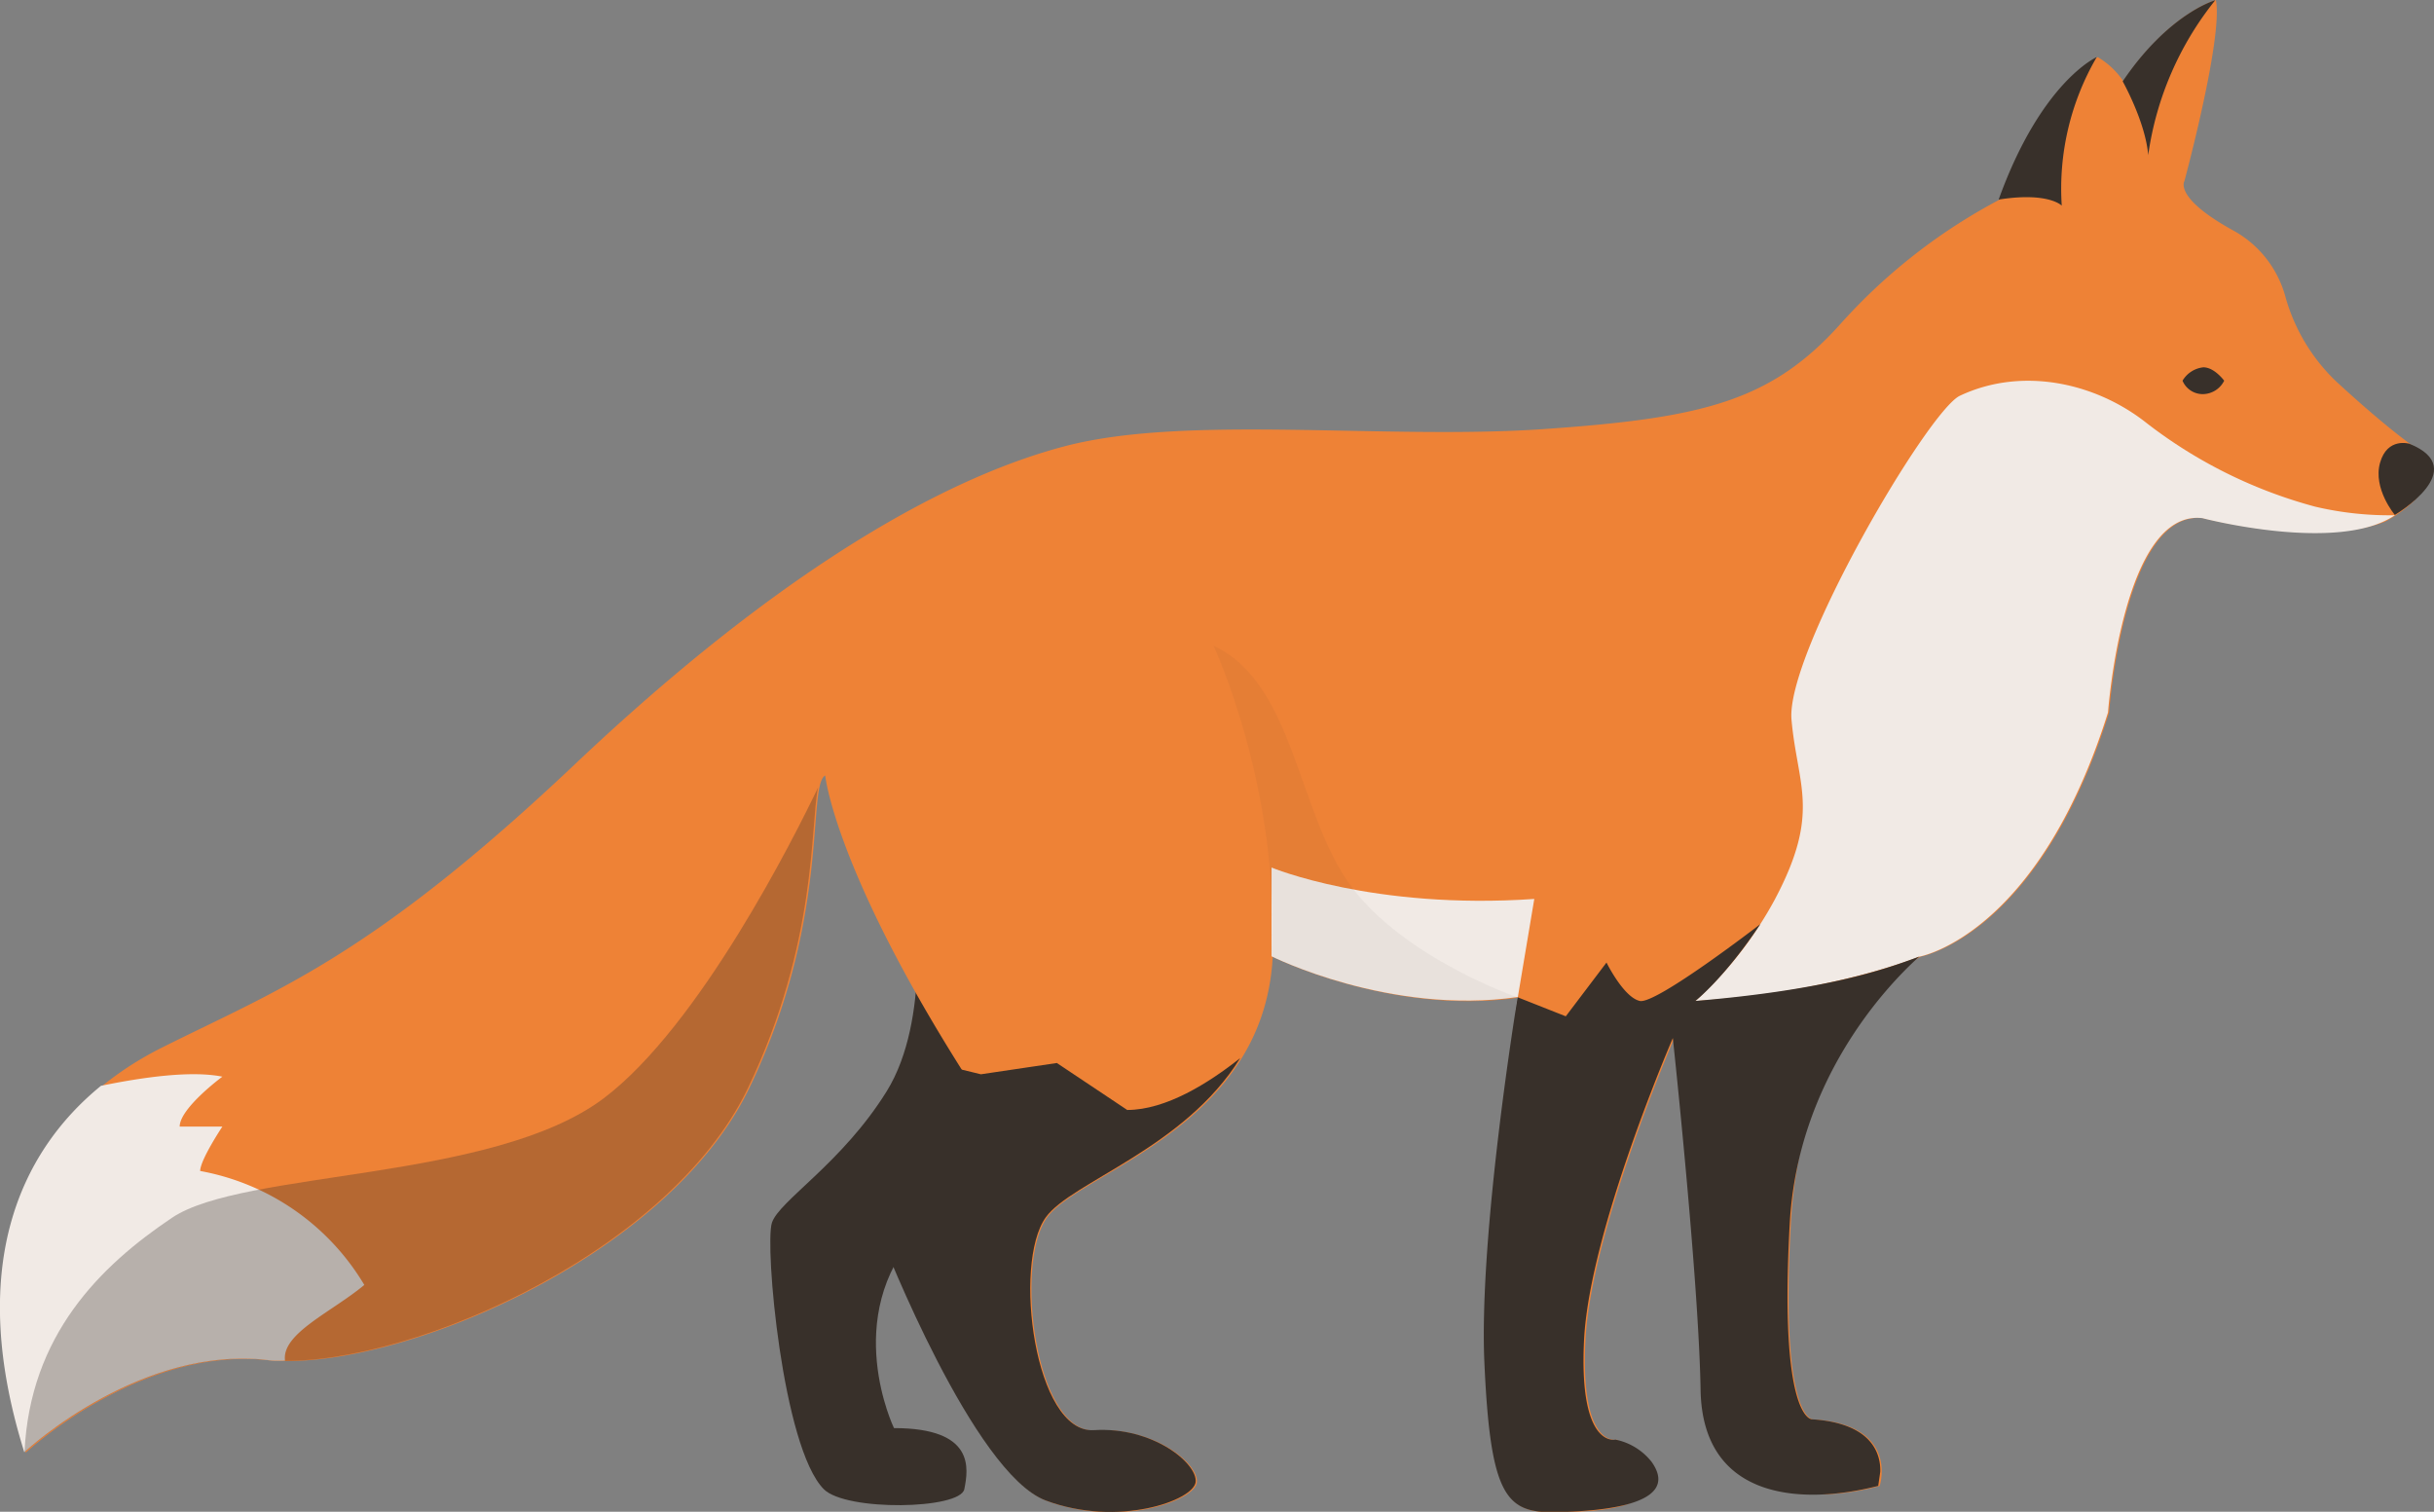 <svg xmlns="http://www.w3.org/2000/svg" viewBox="0 0 285.14 177.1"><rect x="0" y="0" width="285.14" height="177.1" fill="#808080" stroke="none"/><defs><style>.cls-1{isolation:isolate;}.cls-2,.cls-5,.cls-6{fill:#38302a;}.cls-3{fill:#ee8236;}.cls-4{fill:#f1eae5;}.cls-5{opacity:0.05;}.cls-6{opacity:0.31;mix-blend-mode:overlay;}</style></defs><title>fox</title><g class="cls-1"><g id="Layer_1" data-name="Layer 1"><g id="_Group_" data-name="&lt;Group&gt;"><path id="_Path_" data-name="&lt;Path&gt;" class="cls-2" d="M7217.56,7215.78s2,14.09-3.25,22.54-12.57,12.79-13.44,15.39,1.24,26.33,6.07,31.21c2.6,2.63,16,2.38,16.47,0s1.3-7.15-8.24-7.15c0,0-6.29-13,2.82-23S7239.89,7239.63,7217.56,7215.78Z" transform="translate(-7110.44 -7110.47)"/><path id="_Path_2" data-name="&lt;Path&gt;" class="cls-3" d="M7384.19,7155.22a21.8,21.8,0,0,1-6-9.93,12.63,12.63,0,0,0-6-7.75c-7.15-3.9-5.85-5.85-5.85-5.85s4.55-16.84,3.69-21.21c0,0-5.42,1.48-10.84,9.5a9.59,9.59,0,0,0-3-2.82s-6.5,2.82-11.49,16.69a67,67,0,0,0-18.42,14.31c-8.24,9.32-16.26,11.27-34.9,12.57s-41.84-1.73-56.14,2-33.6,14.7-57.44,37.26-34.9,26.46-48.34,33.18-24.28,21.24-16,47.47c0,0,13.22-12.36,28.18-10.84s47-11.92,56.58-31.86,6.72-35.33,8.89-36.63c0,0,1.08,10.84,16,34.47l-9.1,20.16s10.62,27.17,19.08,30.35,17.34,0,17.56-2.17-5-6.5-11.92-6.07-9.54-19.51-5.64-24.93,25.36-10.4,26.45-30.56c0,0,13.87,6.94,28.83,4.77,0,0-4.55,27.53-3.9,42.7s2.38,17.64,7.8,17.6,17.12-.26,7.59-8.5c0,0-4.34,1.08-3.68-11.71s10.4-35.33,10.4-35.33,3,28.18,3.25,41.19,12.79,13.44,20.81,11.27c0,0,2.38-7.15-7.8-7.8,0,0-3.9.22-2.6-23s15.17-31.21,15.17-31.21,13.87-2.38,22.11-28.61c0,0,1.73-23.84,11.05-22.76,0,0,13.4,3.42,21.24.43,0,0,9.1-4.55,3-9.1C7389.93,7160.37,7386.78,7157.6,7384.19,7155.22Z" transform="translate(-7110.44 -7110.47)"/><path id="_Path_3" data-name="&lt;Path&gt;" class="cls-4" d="M7320.31,7194.76c-.65-7.8,16-36.18,19.73-37.93,7.37-3.47,16-1.48,21.91,3.23a55.86,55.86,0,0,0,19.73,9.77,38.08,38.08,0,0,0,9.31,1c-6.66,4.51-22.55.34-22.55.34-9.32-1.08-11.05,22.76-11.05,22.76-8.24,26.23-22.11,28.61-22.11,28.61s-10.07,4.18-26.23,5.2a44.78,44.78,0,0,0,9.32-11.92C7323.78,7205.6,7321,7202.56,7320.31,7194.76Z" transform="translate(-7110.44 -7110.47)"/><path id="_Path_4" data-name="&lt;Path&gt;" class="cls-4" d="M7290.18,7215.78l-2.3,13.72c.22-1.41.35-2.23.35-2.23-15,2.17-28.83-4.77-28.83-4.77v-10.4S7271.32,7217.08,7290.18,7215.78Z" transform="translate(-7110.44 -7110.47)"/><path id="_Path_5" data-name="&lt;Path&gt;" class="cls-4" d="M7122.27,7237.67c4.87-1,10.54-1.81,14.22-1.07,0,0-5,3.69-5,5.85h5s-2.6,3.9-2.6,5.2a28.27,28.27,0,0,1,19.23,13.35c-3.87,3.21-9.71,5.69-9.29,8.87-.82,0-1.62,0-2.36-.11-15-1.52-28.18,10.84-28.18,10.84C7106.58,7259.21,7112.55,7245.6,7122.27,7237.67Z" transform="translate(-7110.44 -7110.47)"/><path id="_Path_6" data-name="&lt;Path&gt;" class="cls-2" d="M7234.25,7235l8.24,5.5c4.53,0,9.55-3.15,13.24-6.08-6.56,10.61-19.8,14.51-22.78,18.66-3.9,5.42-1.3,25.36,5.64,24.93s12.14,3.9,11.92,6.07-9.1,5.34-17.56,2.17-19.08-30.35-19.08-30.35l9.1-20.16,2.38.58Z" transform="translate(-7110.44 -7110.47)"/><path id="_Path_7" data-name="&lt;Path&gt;" class="cls-2" d="M7284.33,7270c-.65-15.17,3.9-42.7,3.9-42.7l5.64,2.23,4.77-6.3s2,4.07,3.9,4.5,14.12-9,14.12-9c-4.22,6.35-7.61,9-7.61,9,15.39-1.3,22.11-3.67,26.23-5.2-4.13,3.71-14.25,14.7-15.17,31.21-1.3,23.19,2.6,23,2.6,23,7,.45,8.07,4,8,6.15l-.24,1.65c-9.16,2.33-20.6,1.55-20.81-11.27-.22-13-3.25-41.19-3.25-41.19s-9.75,22.54-10.4,35.33,3.68,11.71,3.68,11.71a7.21,7.21,0,0,1,4.23,2.6c3.81,5.36-7.12,5.86-11.81,5.89C7286.71,7287.62,7285,7285.15,7284.33,7270Z" transform="translate(-7110.44 -7110.47)"/><g id="_Group_2" data-name="&lt;Group&gt;"><path id="_Path_8" data-name="&lt;Path&gt;" class="cls-2" d="M7356.07,7117.16a30.6,30.6,0,0,0-4.1,17.4s-1.55-1.63-7.39-.71C7349.57,7120,7356.07,7117.16,7356.07,7117.16Z" transform="translate(-7110.44 -7110.47)"/><path id="_Path_9" data-name="&lt;Path&gt;" class="cls-2" d="M7359.11,7120c5.42-8,10.84-9.5,10.84-9.5a37.21,37.21,0,0,0-7.85,18.14C7361.78,7124.75,7359.11,7120,7359.11,7120Z" transform="translate(-7110.44 -7110.47)"/></g><path id="_Path_10" data-name="&lt;Path&gt;" class="cls-2" d="M7392.71,7162.46s-2.59-.81-3.45,2.22,1.73,6.11,1.73,6.11S7400.06,7165.44,7392.71,7162.46Z" transform="translate(-7110.44 -7110.47)"/><path id="_Path_11" data-name="&lt;Path&gt;" class="cls-2" d="M7366.12,7155.07a2.57,2.57,0,0,0,2.44,1.57,2.84,2.84,0,0,0,2.44-1.57s-1.14-1.57-2.44-1.57A3.23,3.23,0,0,0,7366.12,7155.07Z" transform="translate(-7110.44 -7110.47)"/><path id="_Path_12" data-name="&lt;Path&gt;" class="cls-5" d="M7252.62,7186.14c9.46,4.34,9.83,19.73,16.12,28.18s19.49,13,19.49,13c-15,2.17-28.83-4.77-28.83-4.77C7260.47,7202.94,7252.62,7186.14,7252.62,7186.14Z" transform="translate(-7110.44 -7110.47)"/><path id="_Path_13" data-name="&lt;Path&gt;" class="cls-6" d="M7130.59,7253.13c8.38-5.63,37.57-4.2,50.58-14,11.24-8.49,22.3-30.55,25.1-36.39-.92,4.45-.06,18.15-8.2,35.18-9.54,19.94-41.62,33.38-56.58,31.86s-28.18,10.84-28.18,10.84C7113.93,7266.88,7122.2,7258.76,7130.59,7253.13Z" transform="translate(-7110.44 -7110.47)"/></g></g></g></svg>